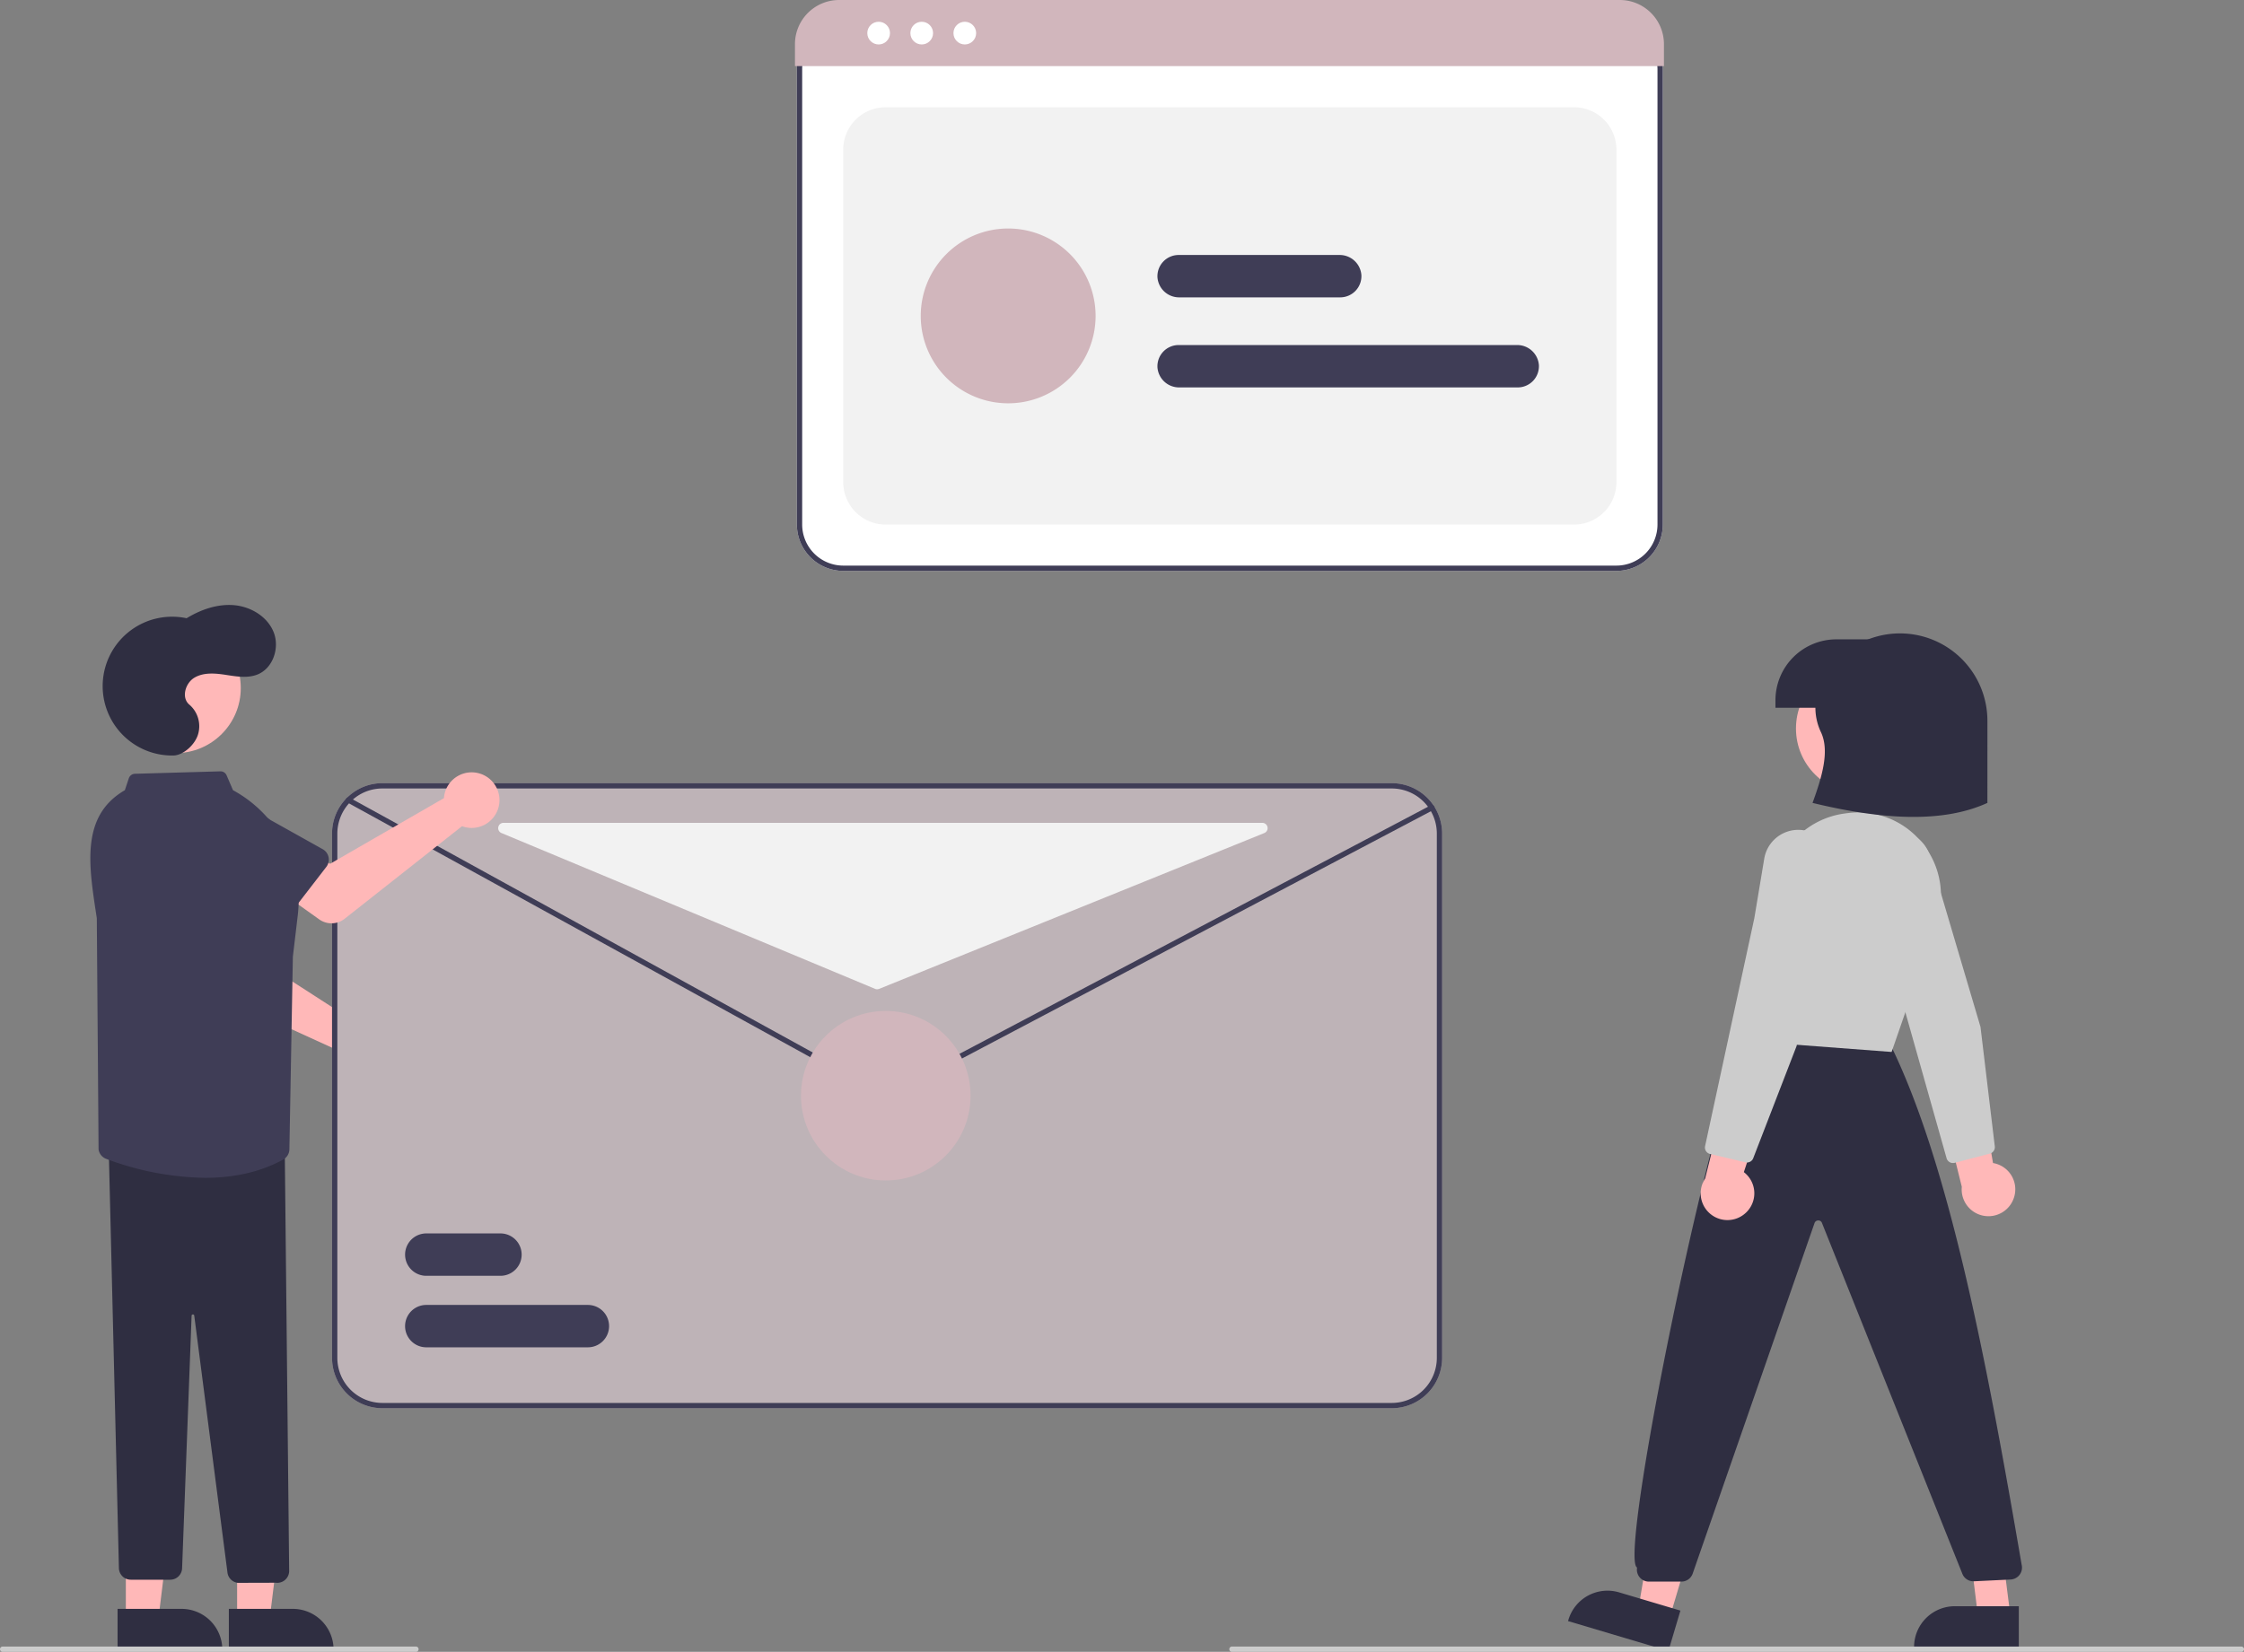 <svg xmlns="http://www.w3.org/2000/svg" width="668.62" height="492.326" viewBox="0 0 668.62 492.326">
  <rect x="0" y="0" width="668.62" height="492.326" fill="#808080" stroke="none"/>
  <defs>
    <style>
      .cls-1 {
        fill: #fff;
      }

      .cls-2 {
        fill: #3f3d56;
      }

      .cls-3 {
        fill: #f2f2f2;
      }

      .cls-4 {
        fill: #d1b6bc;
      }

      .cls-5 {
        fill: #ffb8b8;
      }

      .cls-6 {
        fill: #ccc;
      }

      .cls-7 {
        fill: #2f2e41;
      }

      .cls-8 {
        fill: #beb3b7;
      }
    </style>
  </defs>
  <g id="undraw_Team_chat_re_vbq1" transform="translate(0 0)">
    <path id="Path_686" data-name="Path 686" class="cls-1" d="M721.475,311.013H491.1A13.83,13.83,0,0,1,477.283,297.2V161.3a10.343,10.343,0,0,1,10.332-10.332H724.792a10.509,10.509,0,0,1,10.5,10.5V297.2A13.83,13.83,0,0,1,721.475,311.013Z" transform="translate(-239.846 -140.86)"/>
    <path id="Path_687" data-name="Path 687" class="cls-2" d="M721.475,311.013H491.1A13.83,13.83,0,0,1,477.283,297.2V161.3a10.343,10.343,0,0,1,10.332-10.332H724.792a10.509,10.509,0,0,1,10.5,10.5V297.2A13.83,13.83,0,0,1,721.475,311.013ZM487.615,152.548a8.763,8.763,0,0,0-8.753,8.753V297.2A12.249,12.249,0,0,0,491.1,309.435H721.475A12.25,12.25,0,0,0,733.71,297.2V161.466a8.928,8.928,0,0,0-8.918-8.918Z" transform="translate(-239.846 -140.86)"/>
    <path id="Path_688" data-name="Path 688" class="cls-3" d="M507.413,303.031H712.53a12.63,12.63,0,0,0,12.63-12.63V191.293a12.63,12.63,0,0,0-12.63-12.63H507.413a12.63,12.63,0,0,0-12.63,12.63V290.4A12.63,12.63,0,0,0,507.413,303.031Z" transform="translate(-243.531 -146.693)"/>
    <path id="Path_689" data-name="Path 689" class="cls-4" d="M735.482,157.859H476.559v-6.631a13.156,13.156,0,0,1,13.216-13.064h232.49a13.156,13.156,0,0,1,13.216,13.064Z" transform="translate(-239.693 -138.163)"/>
    <circle id="Ellipse_248" data-name="Ellipse 248" class="cls-1" cx="3.381" cy="3.381" r="3.381" transform="translate(258.42 6.486)"/>
    <circle id="Ellipse_249" data-name="Ellipse 249" class="cls-1" cx="3.381" cy="3.381" r="3.381" transform="translate(271.255 6.486)"/>
    <circle id="Ellipse_250" data-name="Ellipse 250" class="cls-1" cx="3.381" cy="3.381" r="3.381" transform="translate(284.09 6.486)"/>
    <path id="Path_690" data-name="Path 690" class="cls-4" d="M550.083,276.537a26.05,26.05,0,1,1,26.05-26.05A26.05,26.05,0,0,1,550.083,276.537Z" transform="translate(-249.691 -156.333)"/>
    <path id="Path_691" data-name="Path 691" class="cls-2" d="M720.73,281.067H619.91a6.464,6.464,0,0,1-6.524-5.883,6.322,6.322,0,0,1,6.3-6.748H720.479a6.483,6.483,0,0,1,6.553,5.909,6.322,6.322,0,0,1-6.3,6.721Z" transform="translate(-268.506 -165.599)"/>
    <path id="Path_692" data-name="Path 692" class="cls-2" d="M667.84,247.067H619.91a6.464,6.464,0,0,1-6.524-5.883,6.322,6.322,0,0,1,6.3-6.748h47.9a6.483,6.483,0,0,1,6.553,5.909,6.322,6.322,0,0,1-6.3,6.721Z" transform="translate(-268.506 -158.439)"/>
    <path id="Path_693" data-name="Path 693" class="cls-5" d="M930.822,580.35a7.938,7.938,0,0,0-6.181-10.486l-4.76-27.8-10.7,10.019,6.16,24.868a7.981,7.981,0,0,0,15.481,3.4Z" transform="translate(-330.804 -223.225)"/>
    <path id="Path_694" data-name="Path 694" class="cls-6" d="M917.446,548.075l-10.505,2.757a1.982,1.982,0,0,1-2.4-1.372l-18.878-66.886-5.7-17.063a10.277,10.277,0,0,1,10.978-13.461h0a10.27,10.27,0,0,1,8.623,7.286l15.085,50.99,4.259,35.606a1.982,1.982,0,0,1-1.038,1.979A1.948,1.948,0,0,1,917.446,548.075Z" transform="translate(-324.539 -204.253)"/>
    <circle id="Ellipse_251" data-name="Ellipse 251" class="cls-5" cx="19.388" cy="19.388" r="19.388" transform="translate(535.126 197.737)"/>
    <path id="Path_695" data-name="Path 695" class="cls-5" d="M627.662,600.417l-9.276-2.76,6.232-37.092,13.69,4.073Z" transform="translate(-130.234 -118.056)"/>
    <path id="Path_696" data-name="Path 696" class="cls-7" d="M798.266,756.7l-29.909-8.9.113-.378a12.146,12.146,0,0,1,15.105-8.178h0l18.268,5.435Z" transform="translate(-301.146 -264.646)"/>
    <path id="Path_697" data-name="Path 697" class="cls-5" d="M755.065,600.488h-9.678l-4.6-37.329h9.547Z" transform="translate(-156.011 -118.603)"/>
    <path id="Path_698" data-name="Path 698" class="cls-7" d="M930.177,757.149H898.972v-.395a12.146,12.146,0,0,1,12.146-12.146h19.06Z" transform="translate(-328.654 -265.882)"/>
    <path id="Path_699" data-name="Path 699" class="cls-7" d="M807.429,691.5h-9.717a3.553,3.553,0,0,1-3.494-4.194c-6.2-2.757,27.168-162.762,35.051-159.66l.259-.374,39.7,3.239c17.78,35.586,29.036,94.47,39.567,155.941a3.552,3.552,0,0,1-3.271,4.422l-10.918.53a3.536,3.536,0,0,1-3.471-2.229L849.3,584.6a1.131,1.131,0,0,0-1.126-.744,1.161,1.161,0,0,0-1.091.795l-36.3,104.459a3.555,3.555,0,0,1-3.356,2.386Z" transform="translate(-306.432 -220.109)"/>
    <path id="Path_700" data-name="Path 700" class="cls-6" d="M879.136,516.29l-.3-.022-42.265-3.19,7.413-47.15a24.687,24.687,0,0,1,21.094-20.694h0q.487-.068.981-.133a24.393,24.393,0,0,1,22.171,8.873,24.7,24.7,0,0,1,4.227,23.815Z" transform="translate(-315.512 -202.761)"/>
    <path id="Path_701" data-name="Path 701" class="cls-7" d="M912.746,427.831c-13.332,6.1-31.421,5.007-52.1,0,2.862-7.838,5.092-15.409,2.562-20.967a16.927,16.927,0,0,1-.555-13.549A26.058,26.058,0,0,1,886.7,377.31h0a26.05,26.05,0,0,1,26.05,26.05Z" transform="translate(-320.583 -188.528)"/>
    <path id="Path_702" data-name="Path 702" class="cls-7" d="M688.3,241.392H704.88v20.386H670.146v-2.23A18.156,18.156,0,0,1,688.3,241.392Z" transform="translate(-141.134 -50.838)"/>
    <path id="Path_703" data-name="Path 703" class="cls-5" d="M831.833,585.728a7.938,7.938,0,0,0-.547-12.16l8.825-26.793-14.148,3.836-6.212,24.855a7.981,7.981,0,0,0,12.081,10.261Z" transform="translate(-311.69 -224.218)"/>
    <path id="Path_704" data-name="Path 704" class="cls-6" d="M832.125,550.575l-10.572-2.488a1.982,1.982,0,0,1-1.477-2.337l14.668-67.934,2.958-17.746a10.277,10.277,0,0,1,16.006-6.747h0a10.27,10.27,0,0,1,4.2,10.478l-10.569,52.114-12.924,33.45a1.982,1.982,0,0,1-1.844,1.262A1.936,1.936,0,0,1,832.125,550.575Z" transform="translate(-312.029 -204.149)"/>
    <path id="Path_705" data-name="Path 705" class="cls-6" d="M942.05,761.416H641.289a.789.789,0,1,1,0-1.579H942.05a.789.789,0,1,1,0,1.579Z" transform="translate(-274.219 -269.089)"/>
    <path id="Path_706" data-name="Path 706" class="cls-5" d="M298.079,514.341a8.318,8.318,0,0,0-1.238.424l-32.9-21.222.454-9.5-14.247-2.559-2.438,16.74a6.315,6.315,0,0,0,3.627,6.655l40.517,18.5a8.286,8.286,0,1,0,6.223-9.033Z" transform="translate(-191.484 -210.467)"/>
    <path id="Path_707" data-name="Path 707" class="cls-2" d="M261.108,487.249l-17.643-3.257a3.552,3.552,0,0,1-2.716-4.643l5.79-16.924a9.865,9.865,0,1,1,19.392,3.639l-.628,17.818a3.552,3.552,0,0,1-4.195,3.367Z" transform="translate(-189.991 -204.759)"/>
    <path id="Path_708" data-name="Path 708" class="cls-8" d="M617.59,433.857H316.83a14.912,14.912,0,0,0-7.389,1.95,14.623,14.623,0,0,0-1.555,1.018,14.97,14.97,0,0,0-6.055,12.03v156.3a15.012,15.012,0,0,0,15,15H617.59a15.012,15.012,0,0,0,15-15v-156.3A15.012,15.012,0,0,0,617.59,433.857Z" transform="translate(-202.895 -200.437)"/>
    <path id="Path_709" data-name="Path 709" class="cls-2" d="M617.59,433.857H316.83a14.912,14.912,0,0,0-7.389,1.95,14.623,14.623,0,0,0-1.555,1.018,14.97,14.97,0,0,0-6.055,12.03v156.3a15.012,15.012,0,0,0,15,15H617.59a15.012,15.012,0,0,0,15-15v-156.3A15.012,15.012,0,0,0,617.59,433.857Zm13.42,171.3a13.439,13.439,0,0,1-13.42,13.42H316.83a13.439,13.439,0,0,1-13.42-13.42v-156.3a13.494,13.494,0,0,1,9.3-12.772c.111-.032.213-.071.324-.1a13.419,13.419,0,0,1,3.8-.545H617.59a13.439,13.439,0,0,1,13.42,13.42Z" transform="translate(-202.895 -200.437)"/>
    <path id="Path_710" data-name="Path 710" class="cls-2" d="M467.972,528.069a7.094,7.094,0,0,1-3.425-.883l-157.124-86.48a.789.789,0,1,1,.761-1.383L465.309,525.8a5.511,5.511,0,0,0,5.243.046L630.262,441.6a.789.789,0,1,1,.737,1.4L471.288,527.246A7.1,7.1,0,0,1,467.972,528.069Z" transform="translate(-203.987 -201.568)"/>
    <path id="Path_711" data-name="Path 711" class="cls-2" d="M357.815,616.486h-22.1a6.315,6.315,0,0,1,0-12.63h22.1a6.315,6.315,0,0,1,0,12.63Z" transform="translate(-208.7 -236.239)"/>
    <path id="Path_712" data-name="Path 712" class="cls-2" d="M383.865,643.486H335.712a6.315,6.315,0,0,1,0-12.63h48.153a6.315,6.315,0,0,1,0,12.63Z" transform="translate(-208.7 -241.926)"/>
    <circle id="Ellipse_252" data-name="Ellipse 252" class="cls-4" cx="25.261" cy="25.261" r="25.261" transform="translate(238.662 301.308)"/>
    <path id="Path_713" data-name="Path 713" class="cls-3" d="M365.518,451.872l111.324,46.446a1.579,1.579,0,0,0,1.2.006l114.772-46.446a1.579,1.579,0,0,0-.592-3.042h-226.1a1.579,1.579,0,0,0-.608,3.036Z" transform="translate(-216.103 -203.592)"/>
    <path id="Path_714" data-name="Path 714" class="cls-5" d="M330.668,436.163a8.311,8.311,0,0,0-.189,1.295l-33.911,19.563-8.242-4.745-8.787,11.5,13.775,9.818a6.315,6.315,0,0,0,7.577-.185l34.968-27.586a8.286,8.286,0,1,0-5.191-9.663Z" transform="translate(-198.2 -199.576)"/>
    <path id="Path_715" data-name="Path 715" class="cls-2" d="M290.991,461.185l-10.96,14.2a3.552,3.552,0,0,1-5.371.294L262.253,462.8a9.865,9.865,0,1,1,12.1-15.586l15.561,8.7a3.552,3.552,0,0,1,1.078,5.27Z" transform="translate(-193.756 -202.813)"/>
    <circle id="Ellipse_253" data-name="Ellipse 253" class="cls-5" cx="19.388" cy="19.388" r="19.388" transform="translate(32.965 185.679)"/>
    <path id="Path_716" data-name="Path 716" class="cls-5" d="M89.5,601.488h9.678l4.6-37.329H89.5Z" transform="translate(-18.85 -118.813)"/>
    <path id="Path_717" data-name="Path 717" class="cls-7" d="M262.878,745.608h19.06a12.146,12.146,0,0,1,12.146,12.146v.394H262.879Z" transform="translate(-194.691 -266.092)"/>
    <path id="Path_718" data-name="Path 718" class="cls-5" d="M47.5,601.488h9.678l4.6-37.329H47.5Z" transform="translate(-10.004 -118.813)"/>
    <path id="Path_719" data-name="Path 719" class="cls-7" d="M220.878,745.608h19.06a12.146,12.146,0,0,1,12.146,12.146v.394H220.879Z" transform="translate(-185.846 -266.092)"/>
    <path id="Path_720" data-name="Path 720" class="cls-7" d="M252.892,697.9l-9.872-76.377a.388.388,0,0,0-.4-.369.375.375,0,0,0-.389.38L239.4,696.8a3.541,3.541,0,0,1-3.55,3.419H224.123a3.532,3.532,0,0,1-3.551-3.467l-3.043-125.408,52.46.524,1.31,125.811a3.555,3.555,0,0,1-1.246,2.621,3.5,3.5,0,0,1-2.731.821l-11.368.032a3.556,3.556,0,0,1-3.061-3.256Z" transform="translate(-185.141 -229.393)"/>
    <path id="Path_721" data-name="Path 721" class="cls-2" d="M215.293,544.881a3.55,3.55,0,0,1-2.242-2.787l-.524-68.922c-2.318-15.345-5.061-30.383,8.356-38.158l1.182-3.547a1.982,1.982,0,0,1,1.816-1.349l25.452-.727a1.957,1.957,0,0,1,1.87,1.195L253.1,435l.672.383A37.427,37.427,0,0,1,272.4,472.339l-1.455,12.287-1.034,57.419a3.583,3.583,0,0,1-1.865,3.068c-7.394,4.049-15.586,5.433-23.337,5.433A87.421,87.421,0,0,1,215.293,544.881Z" transform="translate(-183.682 -199.497)"/>
    <path id="Path_722" data-name="Path 722" class="cls-7" d="M236.383,411.441a20.686,20.686,0,1,1,3.876-40.911c4.264-2.589,9.221-4.331,14.189-3.888s9.882,3.393,11.74,8.022-.138,10.731-4.758,12.612c-2.962,1.206-6.306.621-9.467.135s-6.609-.8-9.359.827-3.987,6-1.524,8.043a8.477,8.477,0,0,1,2.435,9.331C242.277,408.815,238.9,411.386,236.383,411.441Z" transform="translate(-184.661 -186.267)"/>
    <path id="Path_723" data-name="Path 723" class="cls-6" d="M300.435,761.416H177.289a.789.789,0,1,1,0-1.579H300.435a.789.789,0,1,1,0,1.579Z" transform="translate(-176.5 -269.089)"/>
  </g>
</svg>
